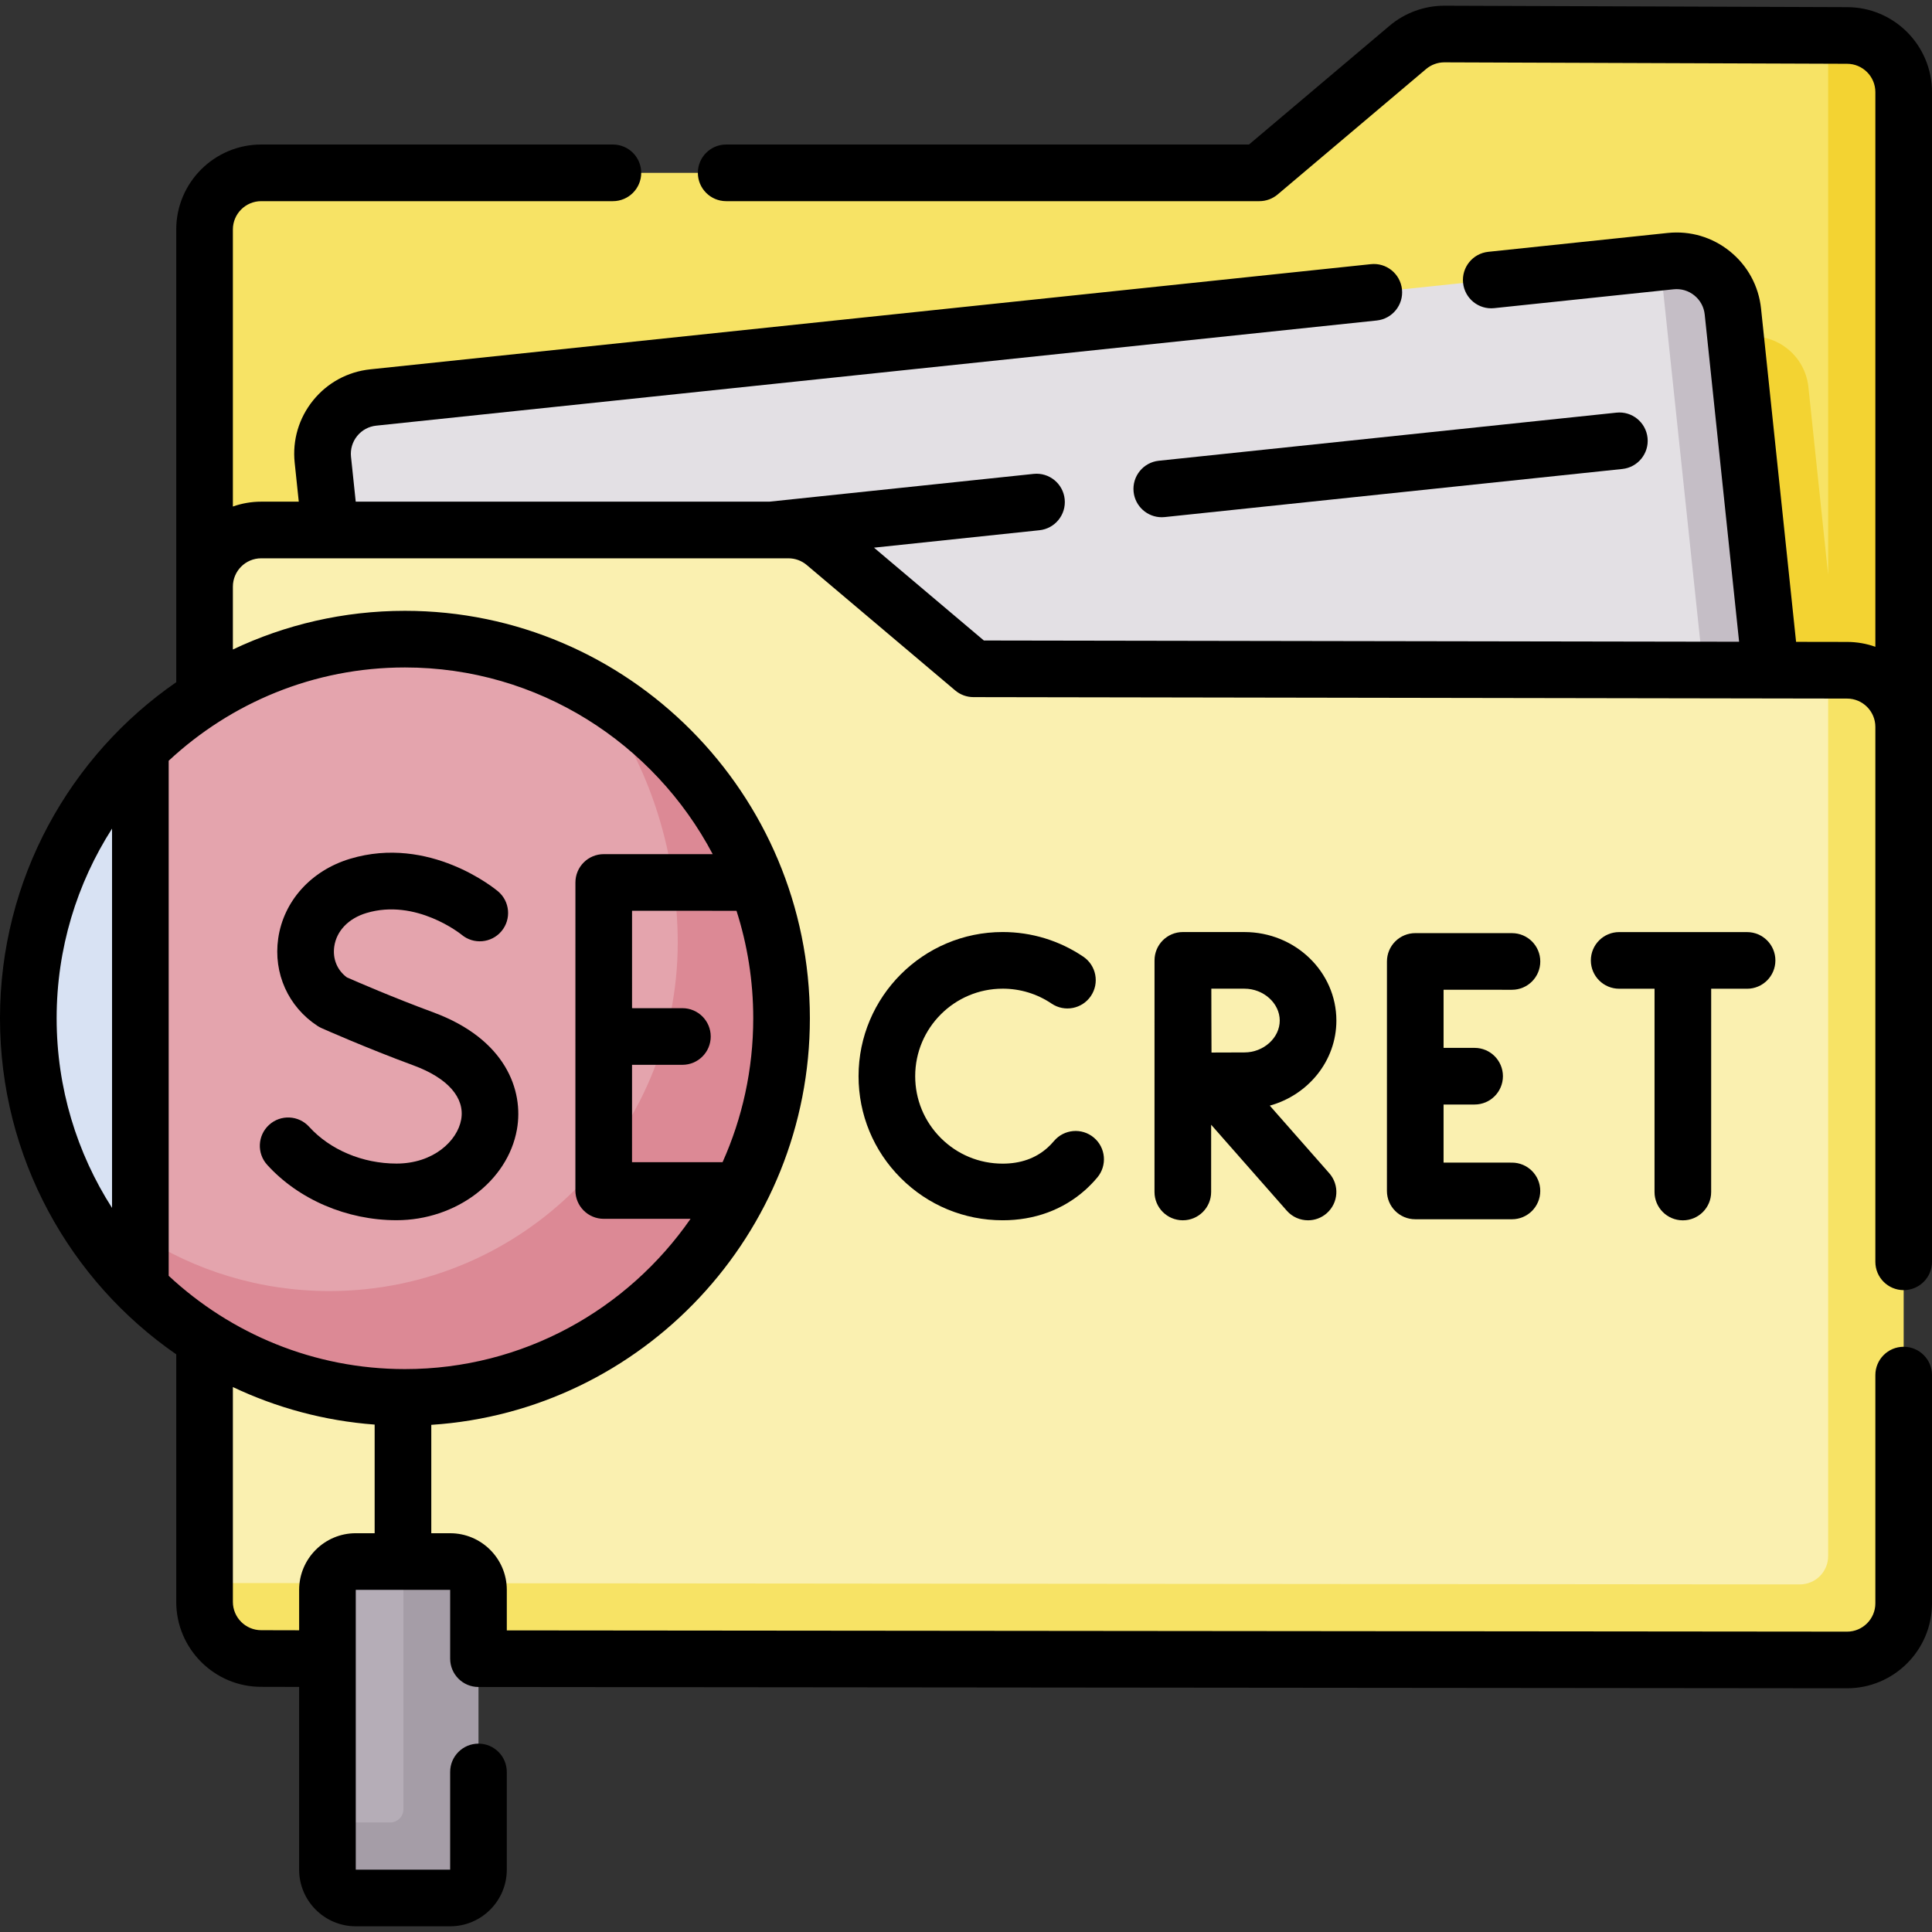<svg id="Capa_1" enable-background="new 0 0 511.677 511.677" height="512" viewBox="0 0 511.677 511.677" width="512" xmlns="http://www.w3.org/2000/svg"><rect x="0" y="0" width="511.677" height="511.677" fill="#333333" stroke="none"/><g><g><path d="m382.533 9.012c-3.544 0-6.974 1.255-9.681 3.542l-39.32 33.223h-264.355c-8.284 0-15 6.716-15 15v94.586l439.999 37.148-10.001-183.134z" fill="#f7e365"/><path d="m489.176 9.395-5.002-.018v142.895l-5.23-49.761c-.866-8.239-8.247-14.216-16.486-13.35l-343.603 36.114c-8.239.866-14.216 8.247-13.35 16.486l4.109 39.098 394.561 11.652v-168.116c.001-8.285-6.714-15-14.999-15z" fill="#f3d332"/><path d="m91.716 180.859h365.695l4.913-42.303-22.648-69.104-340.822 35.821c-8.239.866-14.216 8.247-13.35 16.486z" fill="#e3e0e4"/><path d="m469.28 180.859-10.337-98.35c-.866-8.239-8.247-14.216-16.486-13.35l-2.782.292 11.787 111.407h17.818z" fill="#c5bec6"/><path d="m484.175 177.502-226.353-.375-39.321-33.222c-2.707-2.287-6.137-3.542-9.681-3.542h-139.643c-8.284 0-15 6.716-15 15v263.886l434.499 8.706z" fill="#faf0b0"/><path d="m489.176 177.51-5.002-.008v234.618c0 4.145-3.362 7.504-7.507 7.5l-422.491-.372v4.997c0 8.284 6.716 15 15 15l419.999.383c8.284 0 15-6.716 15-15v-232.118c.001-8.284-6.714-15-14.999-15z" fill="#f7e365"/><path d="m117 485.8-10.16-72.236h-12.615c-4.142 0-7.5 3.358-7.5 7.5v61.6l16.158 14.43c1.932 0 14.117-9.361 14.117-11.294z" fill="#b5adb7"/><path d="m119.224 413.564h-12.384v65.6c0 1.933-1.567 3.5-3.5 3.5h-16.615v12.502c0 4.142 3.358 7.5 7.5 7.5h24.999c4.142 0 7.5-3.358 7.5-7.5v-74.102c0-4.142-3.358-7.5-7.5-7.5z" fill="#a59da7"/><path d="m37.171 341.14c-18.318-18.205-29.671-43.497-29.671-71.458 0-27.728 11.164-52.831 29.215-71.002s18.47 160.363.456 142.46z" fill="#d8e2f3"/><path d="m156.341 182.262c-14.495-8.267-31.246-12.991-49.095-12.991-27.312 0-52.057 11.055-70.07 28.957v128.93c8.413 15.231 31.089 23.348 49.549 23.348 50.946 0 104.746-47.525 104.746-98.471 0-24.305-16.236-51.874-35.13-69.773z" fill="#e4a4ad"/><path d="m156.341 182.262c14.997 17.502 23.149 43.113 23.149 67.419 0 50.946-41.3 92.246-92.246 92.246-18.46 0-35.648-5.429-50.068-14.769v13.979s25.472 28.957 70.07 28.957c55.088 0 99.746-44.956 99.746-100.412 0-37.488-20.41-70.173-50.651-87.42z" fill="#dc8995"/></g><g><path d="m300.229 130.267c.405 3.853 3.659 6.717 7.45 6.717.262 0 .526-.014.793-.042l121.194-12.737c4.119-.433 7.107-4.123 6.675-8.243-.434-4.118-4.117-7.117-8.243-6.675l-121.194 12.737c-4.119.432-7.107 4.122-6.675 8.243z"/><path d="m511.677 24.395c0-12.406-10.094-22.5-22.473-22.5l-106.671-.383c-5.309 0-10.466 1.887-14.521 5.313l-37.224 31.451h-138.464c-4.142 0-7.5 3.357-7.5 7.5s3.358 7.5 7.5 7.5h141.208c1.772 0 3.487-.628 4.841-1.771l39.319-33.223c1.353-1.142 3.071-1.771 4.813-1.771l106.671.383c4.136 0 7.5 3.364 7.5 7.5v146.904c-2.344-.831-4.863-1.288-7.487-1.288l-13.511-.022-9.277-88.264c-.629-5.978-3.547-11.352-8.218-15.134-4.671-3.783-10.534-5.519-16.511-4.891l-47.509 4.993c-4.119.433-7.107 4.123-6.675 8.243.434 4.118 4.11 7.111 8.243 6.675l47.509-4.993c1.99-.212 3.946.368 5.503 1.63 1.557 1.261 2.53 3.053 2.739 5.045l9.109 86.67-200.021-.331-29.099-24.585c17.256-1.813 43.827-4.618 43.827-4.618 4.119-.433 7.107-4.123 6.675-8.243-.434-4.119-4.115-7.115-8.243-6.675l-69.95 7.352h-109.567l-1.25-11.888c-.209-1.992.37-3.946 1.63-5.504 1.261-1.557 3.052-2.529 5.045-2.738l264.993-27.852c4.119-.433 7.107-4.124 6.675-8.243-.434-4.118-4.121-7.118-8.243-6.675l-264.992 27.852c-5.978.628-11.352 3.546-15.135 8.217-3.782 4.671-5.519 10.534-4.891 16.512l1.085 10.319h-9.952c-2.629 0-5.153.458-7.5 1.29v-73.376c0-4.136 3.364-7.5 7.5-7.5h93.146c4.142 0 7.5-3.357 7.5-7.5s-3.358-7.5-7.5-7.5h-93.147c-12.407 0-22.5 10.094-22.5 22.5v119.901c-28.166 19.468-46.677 52.1-46.677 89.005s18.511 69.538 46.677 89.005v65.56c0 12.406 10.093 22.5 22.483 22.5l10.064.023v48.396c0 8.271 6.729 15 15 15h24.999c8.271 0 15-6.729 15-15v-25.876c0-4.142-3.358-7.5-7.5-7.5s-7.5 3.358-7.5 7.5v25.876h-24.998v-74.102h25v18.223c0 4.14 3.354 7.496 7.493 7.5l362.46.343c12.406 0 22.5-10.094 22.5-22.5v-60.447c0-4.143-3.357-7.5-7.5-7.5s-7.5 3.357-7.5 7.5v60.447c0 4.136-3.364 7.5-7.493 7.5l-354.959-.336v-10.729c0-8.271-6.729-15-15-15h-5v-28.704c55.895-3.631 100.268-50.534 100.268-107.678 0-59.502-48.11-107.911-107.246-107.911-16.285 0-31.73 3.678-45.569 10.241v-16.649c0-4.136 3.365-7.5 7.5-7.5h139.641c1.77 0 3.488.629 4.84 1.771l39.321 33.222c1.35 1.142 3.06 1.769 4.828 1.771l231.368.384c4.136 0 7.5 3.364 7.5 7.5v141.671c0 4.143 3.357 7.5 7.5 7.5s7.5-3.357 7.5-7.5zm-482.002 195.057v100.459c-9.282-14.492-14.675-31.738-14.675-50.229s5.393-35.738 14.675-50.23zm64.55 186.611c-8.271 0-15 6.729-15 15v10.706l-10.047-.023c-4.136 0-7.5-3.364-7.5-7.5v-56.893c11.545 5.476 24.209 8.942 37.547 9.94v28.771h-5zm73.167-124.056 13.339.002h.001c4.142 0 7.5-3.357 7.5-7.499s-3.357-7.5-7.499-7.501l-13.339-.002.002-25.791 27.663.003c2.874 8.974 4.433 18.538 4.433 28.463 0 13.576-2.907 26.48-8.125 38.117l-23.978-.002zm21.363-55.789-28.857-.003s0 0-.001 0c-1.989 0-3.896.79-5.303 2.196s-2.197 3.313-2.197 5.303l-.008 81.581c0 1.989.79 3.897 2.196 5.304s3.314 2.197 5.303 2.197l22.999.002c-16.69 24.04-44.371 39.796-75.641 39.796-24.127 0-46.116-9.382-62.571-24.709v-136.406c16.455-15.326 38.444-24.708 62.571-24.708 35.284 0 65.999 20.059 81.509 49.447z"/><path d="m400.433 262.136c.001 0 .001 0 0 0 4.143 0 7.501-3.357 7.501-7.499 0-4.143-3.357-7.501-7.499-7.501l-25.609-.003h-.001c-1.988 0-3.896.79-5.303 2.196s-2.197 3.313-2.197 5.303l-.006 60.778c0 4.143 3.357 7.501 7.499 7.501l25.609.003h.001c4.142 0 7.5-3.357 7.5-7.499 0-4.143-3.357-7.501-7.499-7.501l-18.109-.002.001-15.389 8.219.001h.001c4.142 0 7.499-3.357 7.5-7.499.001-4.143-3.357-7.5-7.499-7.501l-8.22-.001.001-15.39z"/><path d="m265.555 261.842c4.644.001 9.121 1.368 12.948 3.954 3.431 2.319 8.094 1.418 10.413-2.015 2.319-3.432 1.417-8.094-2.015-10.413-6.315-4.269-13.697-6.525-21.346-6.526-.001 0-.001 0-.002 0-21.045 0-38.168 17.121-38.17 38.166-.001 10.195 3.968 19.78 11.177 26.99s16.793 11.182 26.989 11.183h.005c8.404 0 15.948-2.762 21.818-7.988 1.148-1.024 2.24-2.15 3.244-3.346 2.663-3.172 2.251-7.903-.922-10.566-3.172-2.662-7.902-2.249-10.566.922-.541.644-1.125 1.247-1.733 1.789-3.122 2.78-7.105 4.189-11.841 4.189 0 0-.002 0-.003 0-6.189-.001-12.007-2.411-16.383-6.788-4.375-4.376-6.785-10.194-6.784-16.383 0-12.776 10.395-23.169 23.171-23.168z"/><path d="m105.009 308.165s-.002 0-.003 0c-8.958-.001-17.606-3.643-23.132-9.743-2.781-3.069-7.524-3.303-10.594-.521-3.07 2.78-3.304 7.523-.522 10.594 8.322 9.186 21.125 14.67 34.247 14.671h.004c15.736-.001 29.448-10.327 31.895-24.021 1.852-10.367-2.994-23.963-22.15-31.031-10.568-3.898-20.372-8.155-22.876-9.256-2.572-1.894-3.82-4.913-3.351-8.178.593-4.13 3.773-7.446 8.508-8.871 13.122-3.952 24.992 5.56 25.232 5.755 3.17 2.641 7.882 2.225 10.54-.938 2.666-3.17 2.256-7.901-.914-10.566-.73-.614-18.117-14.96-39.183-8.614-10.314 3.105-17.606 11.19-19.03 21.101-1.327 9.231 2.67 18.11 10.432 23.172.331.216.679.405 1.041.566.473.211 11.728 5.223 24.411 9.901 9.023 3.33 13.607 8.549 12.576 14.32-1.013 5.652-7.358 11.659-17.131 11.659z"/><path d="m445.688 323.198c4.143 0 7.501-3.357 7.501-7.499l.005-53.839 9.505.001h.001c4.142 0 7.5-3.357 7.5-7.499 0-4.143-3.357-7.501-7.499-7.501l-33.874-.003c-.001 0-.001 0-.001 0-4.142 0-7.5 3.357-7.5 7.499 0 4.143 3.357 7.501 7.499 7.501l9.369.001-.005 53.838c-.001 4.143 3.357 7.501 7.499 7.501z"/><path d="m353.931 270.292c0-12.926-10.919-23.442-24.341-23.443l-16.3-.002c-.001 0-.001 0-.001 0-.003 0-.007 0-.01 0s-.006 0-.01 0c-.001 0-.001 0-.001 0-4.142 0-7.5 3.357-7.5 7.499l-.006 61.339c0 4.143 3.357 7.501 7.499 7.501h.001c4.142 0 7.5-3.357 7.5-7.499l.002-17.807 20.031 22.763c1.483 1.686 3.553 2.546 5.634 2.546 1.76 0 3.526-.616 4.951-1.869 3.11-2.736 3.413-7.476.677-10.585l-15.765-17.915c10.17-2.812 17.638-11.844 17.639-22.528zm-24.345 8.438c-2.037 0-5.514.014-8.729.029-.016-3.138-.029-6.506-.029-8.472 0-1.67-.008-5.152-.017-8.44l8.776.001c5.064.001 9.342 3.866 9.343 8.441 0 4.576-4.279 8.441-9.344 8.441z"/></g></g></svg>